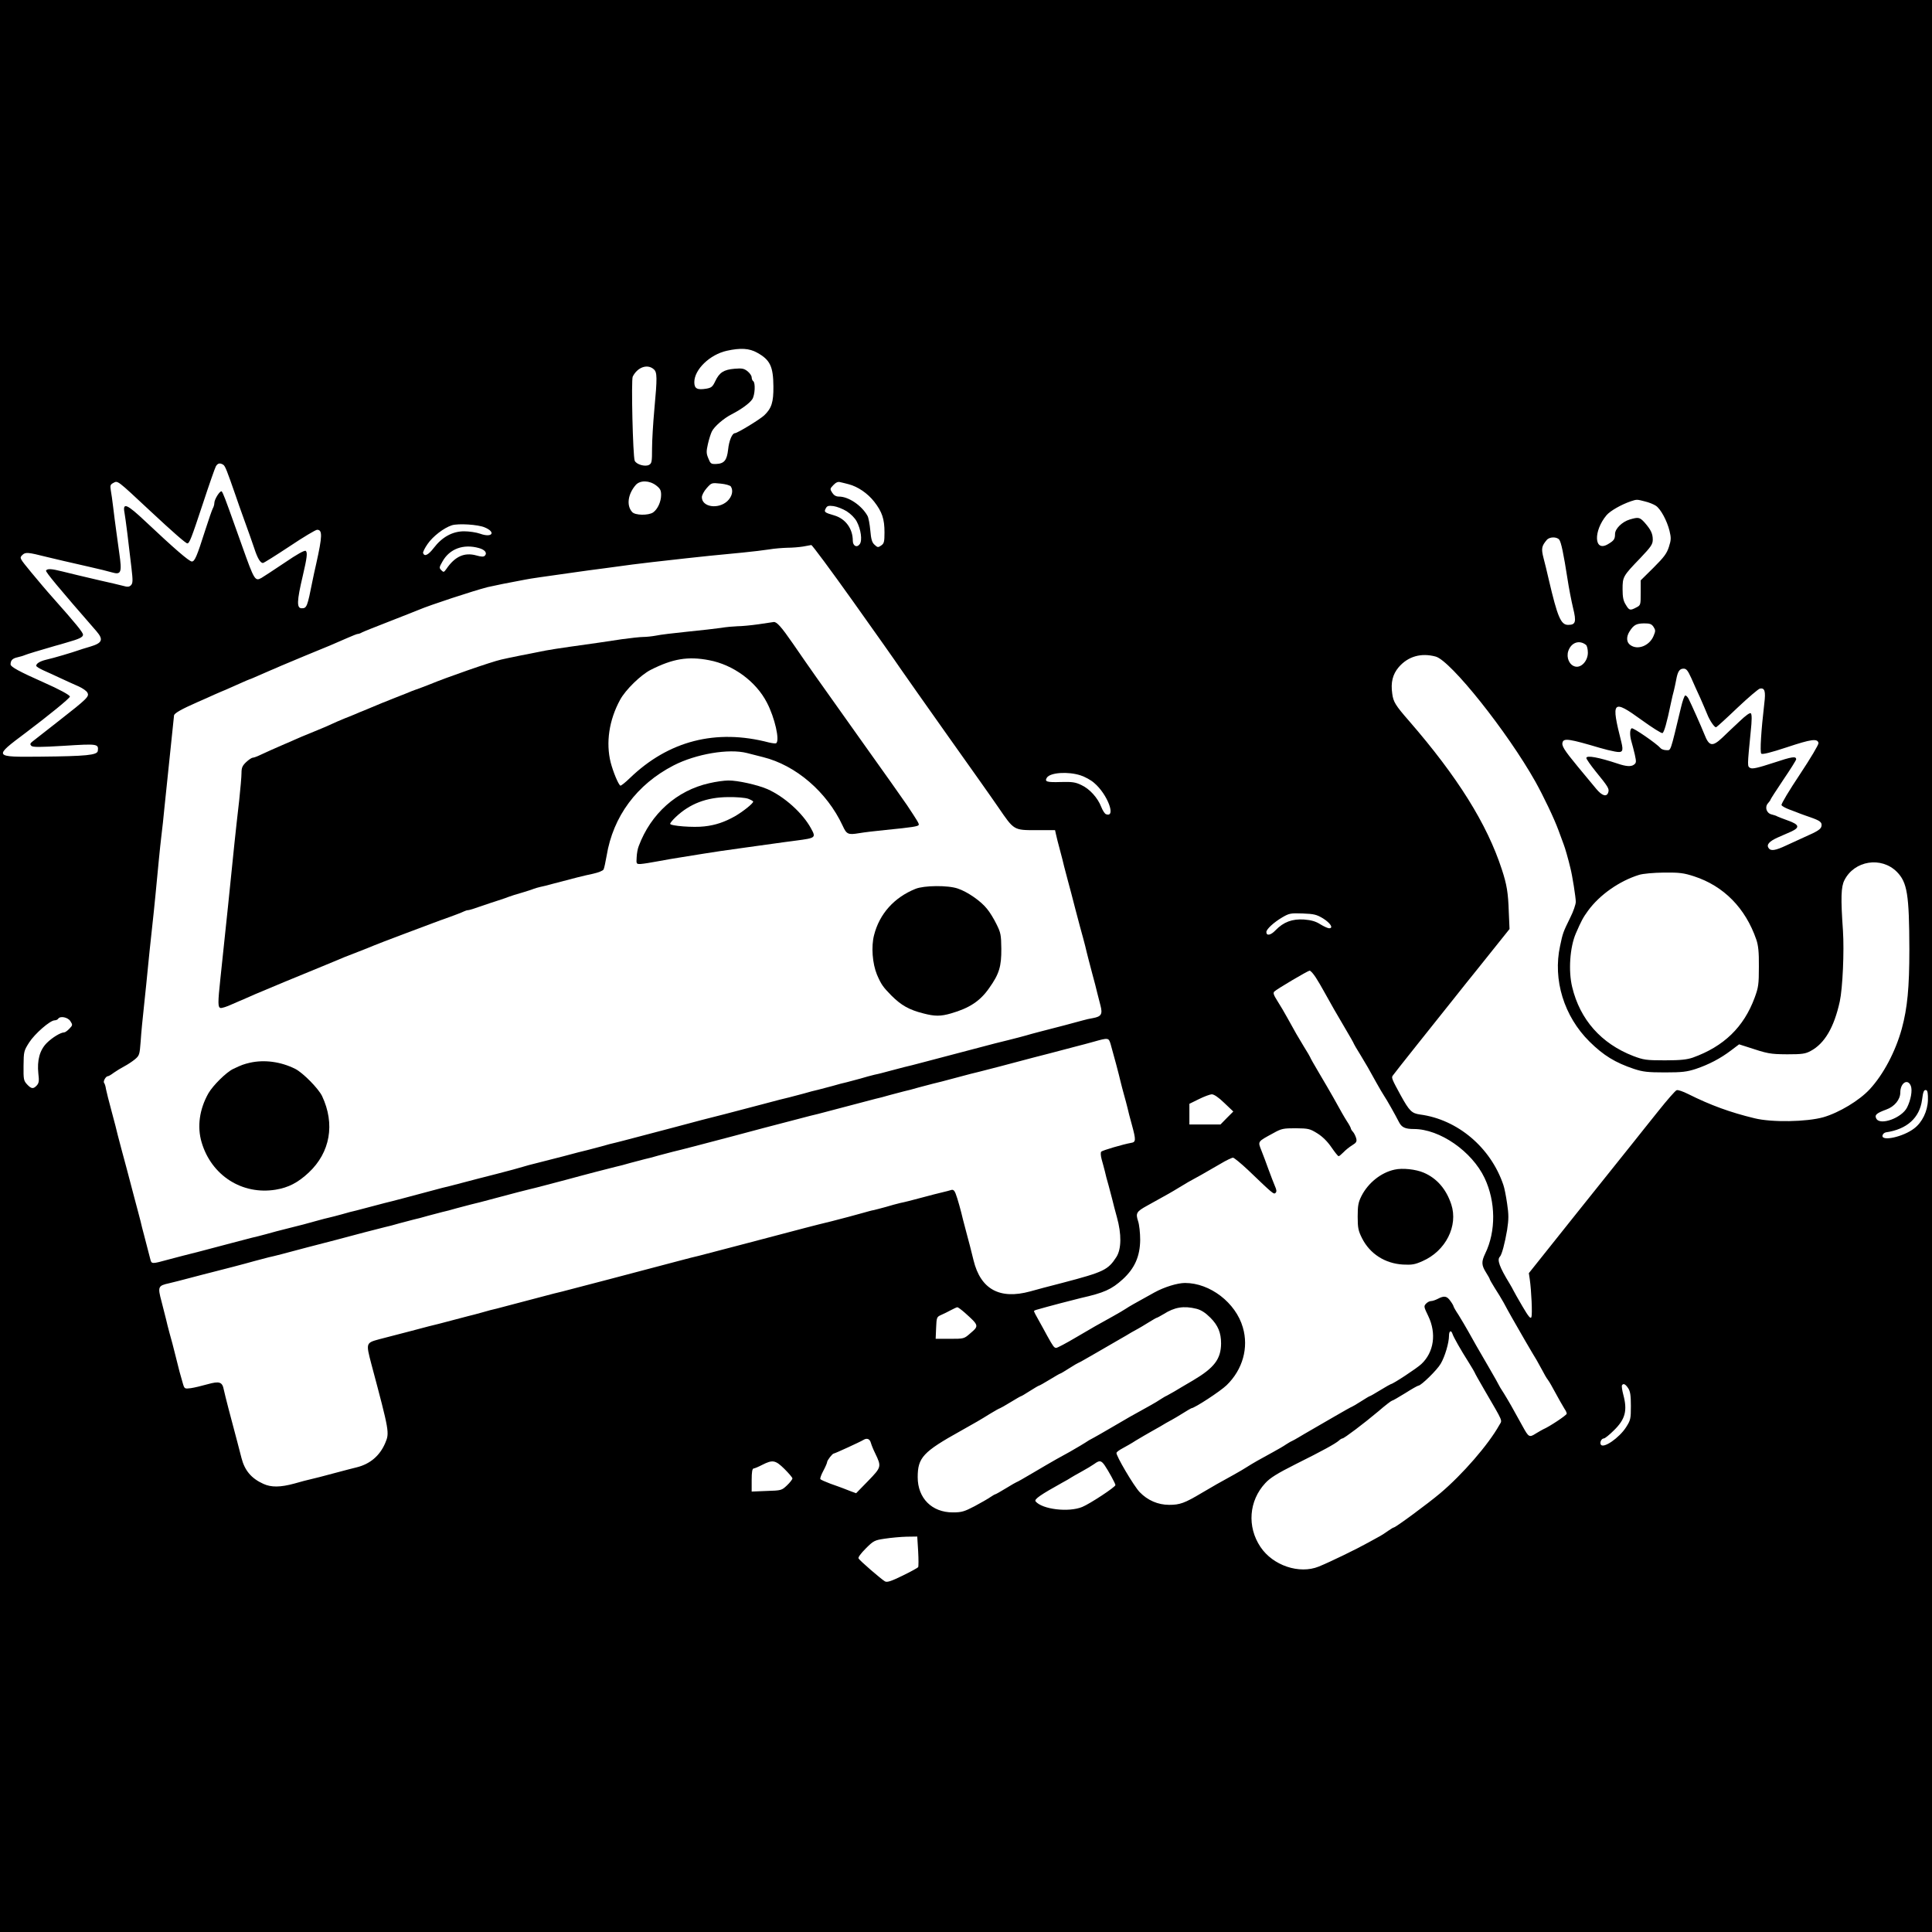 <?xml version="1.0" standalone="no"?>
<!DOCTYPE svg PUBLIC "-//W3C//DTD SVG 20010904//EN"
 "http://www.w3.org/TR/2001/REC-SVG-20010904/DTD/svg10.dtd">
<svg version="1.0" xmlns="http://www.w3.org/2000/svg"
 width="1280pt" height="1280pt" viewBox="0 0 1280 1280"
 preserveAspectRatio="xMidYMid meet">
<g transform="translate(0,1280) scale(0.1,-0.1)"
fill="#000000" stroke="none">
<path d="M0 6400 l0 -6400 6400 0 6400 0 0 6400 0 6400 -6400 0 -6400 0 0
-6400z m5017 4063 c85 -47 106 -91 107 -223 1 -105 -12 -145 -61 -192 -29 -27
-178 -118 -194 -118 -18 0 -39 -49 -45 -108 -8 -72 -26 -94 -80 -96 -33 -1
-37 2 -51 37 -14 33 -14 46 -3 95 7 31 19 69 26 83 16 33 78 87 131 114 66 34
120 74 137 100 18 27 22 110 6 120 -5 3 -10 15 -10 25 0 10 -12 28 -27 40 -24
19 -37 21 -86 17 -72 -6 -101 -25 -128 -82 -18 -38 -26 -44 -59 -50 -61 -10
-80 0 -80 43 0 84 103 183 215 208 91 20 149 17 202 -13z m-685 -110 c22 -20
23 -53 3 -268 -8 -88 -15 -204 -15 -257 0 -88 -2 -98 -20 -108 -26 -14 -85 3
-95 28 -12 30 -24 535 -13 557 32 63 98 86 140 48z m-2853 -632 c13 -8 25 -40
81 -201 10 -30 37 -107 60 -170 23 -63 52 -145 64 -181 22 -68 41 -99 58 -99
6 0 85 50 176 110 91 61 173 110 183 110 36 0 35 -41 -6 -225 -9 -38 -20 -90
-25 -115 -34 -172 -38 -180 -71 -180 -34 0 -33 46 7 215 28 120 32 154 20 165
-8 6 -55 -20 -143 -80 -72 -48 -140 -93 -151 -99 -42 -23 -47 -16 -127 209
-14 39 -36 102 -50 140 -60 169 -78 216 -86 224 -9 10 -49 -51 -49 -77 0 -9
-4 -25 -10 -35 -5 -9 -28 -75 -51 -147 -55 -173 -69 -205 -88 -205 -18 0 -119
88 -306 264 -125 118 -154 130 -140 58 7 -39 27 -197 46 -365 10 -85 9 -101
-3 -114 -12 -12 -23 -13 -54 -4 -22 6 -91 22 -154 36 -137 32 -166 39 -247 59
-72 18 -99 20 -108 6 -5 -8 82 -113 334 -402 48 -56 39 -78 -41 -102 -35 -10
-72 -22 -83 -26 -27 -10 -160 -50 -210 -61 -41 -10 -65 -25 -65 -40 0 -5 21
-18 47 -30 27 -12 80 -36 118 -54 39 -18 91 -42 117 -53 26 -12 52 -30 57 -41
14 -25 0 -39 -188 -186 -85 -66 -163 -128 -175 -137 -17 -13 -18 -19 -9 -29
10 -10 53 -10 219 0 221 14 228 13 222 -34 -4 -28 -77 -35 -378 -38 -315 -3
-315 -3 -100 158 151 114 293 229 293 240 0 10 -72 49 -174 94 -158 70 -219
103 -219 119 0 27 13 40 45 47 17 4 39 10 50 15 17 7 89 29 200 61 17 4 53 15
80 23 82 23 105 35 105 51 0 15 -47 73 -200 245 -37 41 -101 117 -144 169 -77
94 -78 94 -58 114 21 20 35 19 162 -13 53 -13 152 -36 280 -65 63 -14 131 -31
151 -37 62 -18 68 -2 49 129 -5 38 -14 103 -20 146 -6 43 -15 112 -20 155 -5
42 -12 93 -16 114 -5 31 -3 38 16 48 31 17 23 22 245 -185 151 -141 236 -215
246 -215 14 0 26 30 103 263 41 125 80 236 86 247 12 21 27 25 49 11z m2868
-137 c27 -21 33 -32 33 -63 0 -45 -23 -95 -53 -116 -31 -21 -120 -20 -139 3
-39 43 -28 120 25 180 29 31 89 30 134 -4z m1275 8 c62 -16 127 -61 170 -116
52 -67 68 -114 68 -203 0 -63 -3 -74 -22 -87 -20 -14 -24 -14 -44 5 -17 15
-23 37 -28 95 -4 42 -12 86 -19 97 -38 68 -125 127 -188 127 -20 0 -34 8 -45
25 -16 25 -16 27 7 51 16 17 31 24 44 20 11 -2 37 -9 57 -14z m-780 -15 c18
-28 8 -68 -24 -98 -61 -55 -168 -38 -168 27 0 13 14 40 32 60 32 36 33 36 92
30 33 -3 63 -12 68 -19z m6056 -99 c26 -6 58 -19 73 -29 32 -22 73 -98 90
-166 11 -46 11 -60 -4 -106 -14 -44 -32 -68 -102 -138 l-85 -84 0 -82 c0 -81
0 -83 -30 -98 -40 -21 -46 -20 -69 19 -16 25 -21 50 -21 102 0 82 2 87 117
206 72 76 83 92 83 123 0 40 -13 66 -54 113 -33 36 -41 37 -99 20 -50 -15 -97
-61 -97 -96 0 -34 -7 -44 -48 -68 -91 -53 -97 87 -8 193 25 29 97 70 161 92
40 13 39 13 93 -1z m-5289 -65 c27 -17 55 -45 67 -68 28 -52 38 -126 20 -150
-19 -26 -46 -12 -46 23 0 79 -48 145 -122 167 -66 19 -70 23 -57 47 9 17 18
19 51 15 22 -3 61 -18 87 -34z m-2398 -107 c77 -32 50 -71 -30 -42 -25 9 -73
16 -106 16 -77 0 -146 -38 -201 -110 -36 -47 -62 -60 -71 -34 -2 6 11 33 30
60 35 51 108 107 161 124 43 13 173 5 217 -14z m7119 -81 c13 -16 29 -93 55
-260 9 -60 26 -147 37 -193 23 -93 17 -112 -33 -112 -48 0 -70 52 -128 300
-11 47 -26 112 -35 144 -16 62 -12 79 22 119 18 21 65 22 82 2z m-4680 -407
c146 -205 288 -406 316 -448 28 -41 170 -242 315 -447 145 -204 296 -417 334
-473 104 -152 101 -150 251 -150 l124 0 6 -27 c3 -16 15 -62 26 -103 11 -41
24 -91 28 -110 5 -19 16 -62 25 -95 9 -33 32 -118 50 -190 19 -71 41 -157 51
-190 9 -33 20 -76 24 -95 5 -19 20 -80 35 -135 15 -55 31 -116 35 -135 5 -19
14 -56 21 -82 15 -57 5 -73 -49 -83 -20 -3 -50 -10 -67 -15 -57 -16 -175 -47
-285 -75 -36 -9 -78 -21 -95 -26 -16 -5 -68 -18 -115 -30 -47 -11 -128 -32
-180 -46 -153 -40 -278 -73 -380 -100 -52 -14 -111 -29 -130 -33 -19 -5 -62
-16 -95 -25 -33 -9 -78 -21 -100 -25 -22 -5 -65 -17 -95 -26 -30 -8 -71 -19
-90 -24 -19 -4 -62 -15 -95 -25 -33 -9 -76 -20 -95 -25 -19 -4 -62 -15 -95
-25 -33 -9 -76 -20 -95 -25 -19 -4 -98 -24 -175 -45 -186 -49 -362 -95 -405
-105 -19 -5 -60 -16 -90 -24 -53 -14 -123 -33 -345 -91 -55 -15 -116 -30 -135
-35 -19 -4 -62 -15 -95 -25 -33 -9 -76 -20 -95 -25 -19 -4 -89 -22 -155 -40
-66 -17 -147 -38 -180 -46 -33 -8 -75 -19 -93 -25 -19 -6 -95 -27 -170 -46
-75 -19 -180 -46 -232 -60 -52 -14 -111 -29 -130 -33 -19 -5 -60 -16 -90 -24
-97 -26 -254 -68 -290 -76 -19 -5 -62 -16 -95 -25 -33 -9 -76 -20 -95 -25 -19
-4 -62 -15 -95 -25 -33 -9 -71 -19 -85 -22 -14 -3 -45 -11 -70 -18 -76 -21
-122 -34 -205 -54 -44 -11 -107 -27 -140 -37 -33 -9 -76 -20 -95 -24 -19 -5
-78 -20 -130 -34 -177 -47 -295 -78 -330 -86 -19 -5 -62 -16 -95 -25 -109 -30
-111 -30 -119 2 -10 40 -23 89 -41 158 -9 33 -20 76 -24 95 -5 19 -23 89 -41
155 -17 66 -40 152 -50 190 -10 39 -26 97 -35 130 -9 33 -20 76 -25 95 -4 19
-22 89 -40 155 -18 66 -35 134 -38 150 -2 17 -8 35 -12 40 -9 10 11 45 25 45
5 0 22 10 39 23 17 12 48 31 69 42 21 11 53 32 70 46 31 26 32 31 39 120 3 52
14 162 23 244 9 83 20 193 25 245 5 52 16 160 25 240 9 80 20 188 25 240 18
188 29 307 39 390 6 47 15 130 20 185 14 135 54 522 64 615 2 15 50 42 157 89
30 13 80 35 110 49 30 13 64 28 75 32 11 5 51 23 88 39 38 17 70 31 72 31 3 0
30 12 62 26 32 14 67 29 78 34 11 4 40 17 65 28 25 11 97 41 160 67 162 66
190 78 283 119 32 14 62 26 67 26 6 0 18 4 28 10 9 5 94 39 187 75 94 37 179
70 190 75 72 31 365 127 455 150 33 8 151 32 250 50 40 8 113 18 340 50 36 5
119 17 185 25 66 9 149 20 185 25 61 8 174 21 355 41 89 10 204 22 375 38 63
6 143 16 176 21 34 6 88 10 120 11 33 0 79 4 104 8 25 5 50 9 55 10 6 0 129
-166 275 -371z m-2477 351 c40 -11 57 -33 39 -51 -8 -8 -24 -7 -56 2 -79 22
-142 -6 -199 -90 -16 -22 -18 -23 -33 -8 -15 15 -15 19 7 57 47 85 139 119
242 90z m7782 -522 c14 -22 14 -28 0 -61 -27 -64 -104 -95 -153 -60 -27 18
-29 55 -5 92 27 42 44 51 95 52 39 0 50 -4 63 -23z m-447 -120 c6 -5 12 -28
12 -51 0 -55 -44 -102 -84 -92 -38 9 -60 58 -46 102 19 57 73 77 118 41z
m-996 -77 c100 -28 475 -499 660 -828 54 -97 124 -243 153 -322 15 -41 31 -84
35 -95 8 -19 32 -103 44 -155 13 -49 36 -196 36 -225 0 -16 -16 -64 -37 -105
-47 -96 -49 -101 -67 -187 -49 -224 26 -467 195 -634 93 -92 170 -139 295
-181 58 -19 90 -23 204 -23 115 0 146 4 205 23 86 29 163 69 234 123 l53 40
47 -15 c145 -48 157 -50 271 -51 99 0 121 3 156 22 92 49 155 155 193 328 19
88 30 332 21 470 -15 215 -13 290 10 334 66 130 244 158 347 55 69 -70 82
-149 83 -514 0 -254 -13 -388 -50 -525 -42 -152 -121 -302 -212 -401 -69 -75
-204 -156 -308 -186 -111 -31 -341 -35 -455 -7 -162 39 -293 87 -441 161 -34
17 -68 29 -76 25 -9 -3 -63 -65 -122 -139 -59 -73 -133 -167 -166 -208 -33
-41 -202 -253 -376 -470 l-315 -395 6 -40 c11 -75 18 -233 11 -251 -5 -14 -19
2 -60 72 -29 49 -55 96 -59 104 -4 8 -15 29 -25 45 -68 111 -85 159 -65 179
13 13 33 89 48 177 11 72 11 102 0 175 -7 49 -18 105 -25 124 -84 248 -303
433 -551 466 -56 8 -71 22 -130 129 -54 99 -61 114 -53 127 4 6 79 102 167
212 88 111 198 248 244 306 46 58 112 141 148 185 35 44 98 123 140 175 l76
95 -5 115 c-4 125 -13 180 -46 280 -98 301 -293 613 -615 984 -90 103 -104
126 -111 180 -11 75 3 129 43 176 62 72 149 96 245 70z m1693 -142 c15 -35 42
-94 60 -133 17 -38 37 -86 45 -105 17 -44 50 -92 60 -88 5 2 68 59 140 128 73
69 140 126 150 128 32 6 39 -18 29 -98 -21 -180 -30 -323 -20 -333 7 -7 63 7
169 42 162 54 204 60 210 28 2 -9 -52 -100 -123 -207 -70 -105 -125 -196 -122
-204 3 -7 27 -20 54 -30 26 -10 57 -21 68 -26 11 -4 43 -16 70 -25 63 -22 77
-33 73 -57 -3 -21 -24 -35 -113 -74 -33 -15 -87 -40 -120 -55 -74 -35 -104
-39 -118 -17 -15 22 5 44 60 69 24 10 64 28 89 39 61 28 55 47 -21 74 -33 12
-64 24 -70 27 -5 4 -22 9 -37 13 -35 8 -48 49 -24 75 9 10 16 20 16 23 0 3 38
62 85 132 47 69 85 130 85 135 0 22 -25 19 -151 -23 -101 -33 -139 -42 -153
-34 -20 11 -20 8 3 242 8 73 8 113 1 120 -6 6 -32 -12 -77 -55 -38 -35 -88
-83 -113 -107 -65 -61 -87 -57 -118 23 -22 55 -85 196 -104 234 -7 14 -17 24
-23 23 -5 0 -18 -36 -28 -79 -73 -304 -66 -283 -97 -283 -15 0 -33 6 -39 14
-25 29 -181 137 -191 131 -13 -8 -13 -49 -1 -89 5 -17 15 -55 22 -85 11 -50
10 -56 -7 -68 -18 -13 -51 -11 -104 7 -126 42 -210 58 -210 38 0 -7 28 -47 61
-88 84 -103 92 -116 84 -140 -10 -32 -41 -23 -79 23 -19 23 -74 89 -122 147
-93 113 -110 140 -101 164 10 26 48 20 247 -39 30 -9 75 -20 98 -24 52 -10 59
0 44 62 -70 275 -59 287 134 147 69 -50 131 -89 138 -87 11 4 29 67 57 202 6
28 14 64 19 80 4 17 11 48 15 70 10 56 22 75 49 75 19 0 28 -12 51 -62z
m-4046 -645 c28 -9 69 -31 90 -50 89 -75 148 -234 78 -207 -8 3 -22 25 -31 48
-23 60 -77 120 -132 145 -39 19 -61 22 -135 20 -94 -3 -110 2 -93 29 22 34
140 42 223 15z m4065 -669 c196 -64 340 -210 412 -419 13 -38 18 -82 17 -180
0 -117 -3 -137 -28 -205 -72 -195 -204 -323 -410 -397 -39 -13 -80 -18 -185
-18 -125 0 -141 3 -210 29 -211 82 -352 240 -404 457 -26 107 -15 263 24 354
36 83 48 106 81 151 77 106 209 198 339 238 27 8 94 14 165 15 104 1 131 -3
199 -25z m-2458 -279 c49 -31 70 -65 40 -65 -9 0 -35 12 -58 26 -31 20 -60 28
-108 32 -78 5 -136 -16 -189 -71 -32 -34 -61 -39 -61 -12 0 19 49 64 105 97
46 27 56 29 136 26 75 -3 92 -7 135 -33z m-48 -392 c17 -27 39 -64 49 -83 57
-103 87 -155 142 -248 34 -57 61 -105 61 -108 0 -2 19 -34 42 -71 43 -71 54
-90 108 -188 18 -33 41 -71 50 -85 17 -25 72 -122 98 -173 18 -36 41 -47 99
-47 172 0 385 -148 469 -325 74 -157 76 -352 4 -500 -26 -54 -25 -77 5 -125
14 -22 25 -42 25 -45 0 -3 15 -29 33 -58 19 -29 45 -72 59 -97 13 -25 38 -70
55 -100 31 -56 145 -252 163 -280 5 -8 21 -37 36 -65 14 -27 31 -57 38 -65 6
-8 16 -24 22 -35 52 -95 79 -143 90 -160 8 -11 14 -25 14 -31 0 -10 -118 -88
-155 -103 -5 -2 -27 -15 -49 -28 -44 -28 -48 -26 -88 47 -66 121 -94 169 -124
218 -19 29 -34 54 -34 56 0 2 -30 55 -66 117 -85 146 -94 162 -134 234 -18 32
-48 83 -66 112 -19 28 -34 55 -34 58 0 4 -9 20 -21 36 -23 33 -41 36 -83 14
-15 -8 -36 -15 -46 -15 -9 0 -24 -8 -33 -18 -15 -16 -13 -22 16 -82 55 -115
37 -239 -46 -317 -28 -27 -189 -133 -202 -133 -2 0 -34 -18 -70 -40 -36 -22
-67 -40 -70 -40 -3 0 -29 -16 -59 -35 -30 -19 -57 -35 -59 -35 -3 0 -56 -30
-118 -66 -63 -37 -134 -78 -159 -92 -25 -14 -58 -34 -75 -44 -16 -10 -37 -21
-45 -25 -8 -3 -26 -14 -40 -23 -14 -10 -52 -32 -85 -50 -33 -18 -80 -44 -105
-58 -25 -14 -56 -33 -70 -42 -14 -9 -52 -32 -85 -50 -104 -57 -128 -71 -213
-121 -114 -68 -145 -79 -216 -79 -74 0 -143 30 -195 84 -39 40 -160 246 -154
261 2 6 20 19 41 30 20 11 60 33 87 51 28 17 78 46 110 64 33 18 74 42 90 52
17 10 37 21 45 25 8 4 38 22 67 40 29 18 54 33 56 33 20 0 193 113 234 153
106 103 147 248 107 383 -47 163 -217 294 -383 294 -50 0 -138 -27 -203 -63
-141 -78 -164 -91 -188 -107 -14 -9 -52 -32 -85 -50 -107 -59 -128 -71 -247
-141 -64 -38 -123 -69 -130 -69 -14 0 -20 8 -60 80 -13 25 -39 71 -56 102 -18
31 -32 59 -32 61 0 3 10 8 23 11 57 17 256 69 287 76 155 35 204 57 278 124
80 73 115 153 116 262 0 45 -6 101 -14 124 -17 52 -11 63 60 102 140 77 167
93 203 115 21 13 53 32 70 42 18 10 57 32 87 48 30 17 86 50 125 72 38 23 76
41 84 41 7 0 52 -37 100 -82 165 -158 170 -163 182 -151 8 8 7 20 -4 44 -8 19
-27 68 -42 109 -15 41 -36 99 -48 128 -24 61 -27 57 78 114 55 31 67 33 150
33 84 -1 93 -3 143 -34 34 -21 67 -54 93 -92 22 -32 43 -59 48 -59 4 0 18 12
32 26 13 14 39 35 57 46 28 17 33 25 27 47 -4 14 -13 33 -21 42 -8 8 -14 19
-14 22 0 4 -11 26 -26 48 -25 40 -32 53 -91 159 -17 30 -58 101 -92 158 -34
57 -61 105 -61 108 0 2 -19 34 -42 71 -43 71 -53 88 -108 188 -18 33 -48 84
-66 112 -26 41 -31 55 -21 64 19 18 221 137 233 138 7 1 25 -20 42 -46z
m-8252 -288 c16 -25 16 -27 -6 -50 -13 -14 -29 -25 -35 -25 -23 0 -79 -34
-115 -70 -47 -47 -65 -115 -56 -202 6 -49 4 -63 -10 -79 -23 -25 -36 -24 -65
7 -22 24 -24 33 -23 123 1 94 2 99 37 154 37 58 139 147 169 147 9 0 20 5 23
10 13 21 64 11 81 -15z m6892 -152 c20 -69 55 -201 67 -253 3 -14 13 -50 21
-80 9 -30 19 -71 24 -90 4 -19 17 -70 29 -112 28 -103 27 -115 -6 -120 -51 -9
-188 -49 -197 -58 -5 -5 -4 -27 3 -52 7 -24 16 -59 21 -78 4 -19 15 -62 25
-95 9 -33 20 -76 25 -95 4 -19 18 -71 30 -115 31 -111 30 -209 -3 -262 -56
-87 -83 -100 -357 -172 -85 -22 -182 -47 -215 -57 -202 -55 -328 14 -375 206
-19 77 -28 113 -45 175 -9 33 -20 76 -25 95 -13 57 -37 143 -49 173 -8 20 -16
27 -29 23 -9 -3 -35 -10 -57 -15 -22 -5 -85 -21 -140 -36 -55 -15 -118 -31
-140 -35 -22 -5 -65 -17 -95 -26 -30 -8 -66 -18 -80 -21 -14 -2 -45 -11 -70
-18 -75 -21 -121 -33 -210 -56 -47 -11 -125 -31 -175 -44 -245 -65 -287 -76
-380 -100 -55 -14 -143 -38 -195 -51 -52 -14 -111 -29 -130 -34 -19 -4 -78
-19 -130 -33 -95 -25 -218 -58 -470 -124 -74 -19 -178 -46 -230 -60 -52 -14
-111 -29 -130 -33 -19 -5 -62 -16 -95 -25 -33 -9 -76 -20 -95 -25 -19 -5 -62
-16 -95 -25 -33 -9 -76 -20 -95 -25 -19 -4 -62 -15 -95 -25 -33 -9 -76 -21
-95 -25 -19 -5 -62 -16 -95 -25 -33 -9 -76 -20 -95 -25 -19 -4 -105 -26 -190
-49 -85 -22 -179 -47 -208 -54 -88 -24 -88 -25 -52 -163 121 -453 121 -456 92
-525 -36 -84 -100 -138 -187 -160 -16 -4 -84 -21 -150 -39 -66 -18 -136 -36
-155 -40 -19 -4 -69 -17 -110 -29 -92 -25 -153 -26 -205 -2 -80 36 -124 89
-145 171 -9 35 -37 144 -86 327 -14 54 -28 110 -31 125 -10 53 -29 59 -108 37
-39 -11 -89 -23 -111 -26 -41 -5 -42 -5 -53 33 -15 50 -26 91 -50 189 -11 44
-27 107 -37 140 -9 33 -20 76 -24 95 -5 19 -18 72 -30 118 -26 97 -23 104 50
120 25 6 90 22 145 37 55 15 116 30 135 35 68 17 226 58 285 75 33 9 76 20 95
25 38 8 103 25 252 65 54 14 141 36 193 50 52 14 139 37 192 51 54 14 114 29
133 34 19 4 62 15 95 25 33 9 76 20 95 25 19 4 62 15 95 25 33 9 76 20 95 25
19 4 62 15 95 25 33 9 76 20 95 25 19 4 89 22 155 40 151 40 180 48 230 60 22
5 65 16 95 24 30 8 99 26 152 40 54 15 142 38 195 52 54 14 114 29 133 34 19
4 62 15 95 25 33 9 76 20 95 25 19 4 62 15 95 25 33 9 76 20 95 25 33 7 227
58 390 101 41 11 136 36 210 56 74 19 178 46 230 60 52 14 111 29 130 33 19 5
62 16 95 25 33 9 76 20 95 25 19 5 62 16 95 25 33 9 76 20 95 25 19 4 62 15
95 25 33 9 76 20 95 25 19 4 62 15 95 25 33 9 76 20 95 25 19 4 89 22 155 40
66 18 136 36 155 40 19 5 79 20 132 34 204 54 294 78 328 86 19 5 62 16 95 25
33 9 76 20 95 25 19 5 67 17 105 28 99 28 100 27 113 -15z m5302 -278 c11 -29
0 -92 -25 -142 -35 -70 -179 -122 -204 -74 -13 24 1 36 66 60 54 19 93 66 93
113 0 64 50 95 70 43z m113 -93 c-2 -74 -38 -148 -91 -188 -72 -56 -218 -88
-210 -47 2 10 12 19 23 21 139 20 223 96 239 215 7 56 13 70 29 64 8 -3 11
-26 10 -65z m-4662 -19 l60 -57 -43 -43 -42 -43 -103 0 -103 0 0 68 0 69 63
31 c34 17 72 31 85 32 15 0 45 -20 83 -57z m-1719 -1390 c95 -85 95 -87 36
-137 -41 -36 -42 -36 -135 -36 l-94 0 3 72 c3 70 4 73 33 86 17 7 46 22 65 32
19 10 38 19 42 19 5 1 27 -16 50 -36z m1535 26 c31 -8 59 -26 92 -59 51 -51
71 -100 71 -171 -1 -103 -45 -161 -185 -244 -49 -29 -106 -62 -125 -74 -19
-11 -42 -24 -50 -28 -8 -3 -26 -14 -40 -23 -14 -10 -45 -28 -70 -42 -113 -62
-162 -90 -255 -145 -55 -32 -107 -62 -115 -66 -8 -4 -24 -13 -35 -19 -28 -19
-91 -56 -128 -77 -18 -10 -57 -31 -87 -48 -30 -17 -101 -58 -158 -92 -57 -34
-105 -61 -108 -61 -2 0 -33 -18 -69 -40 -36 -22 -68 -40 -71 -40 -3 0 -18 -9
-33 -19 -14 -10 -61 -37 -104 -60 -69 -36 -86 -41 -145 -41 -138 0 -232 94
-232 233 0 130 35 168 285 307 93 52 133 75 192 112 34 21 65 38 68 38 2 0 34
18 70 40 36 22 67 40 70 40 3 0 29 16 59 35 30 19 57 35 60 35 3 0 35 18 71
40 36 22 67 40 70 40 3 0 29 16 59 35 30 19 57 35 59 35 3 0 56 30 118 66 63
37 134 78 159 92 25 14 59 34 75 44 17 10 37 21 45 25 8 4 38 22 67 40 29 18
55 33 58 33 3 0 22 11 43 23 74 47 134 57 219 36z m1696 -166 c7 -22 54 -105
108 -190 21 -34 39 -64 39 -66 0 -3 30 -56 66 -118 128 -220 117 -195 97 -231
-72 -129 -243 -326 -391 -451 -82 -69 -296 -227 -308 -227 -3 0 -20 -10 -37
-22 -18 -13 -41 -28 -52 -34 -11 -6 -47 -26 -80 -44 -77 -43 -252 -128 -328
-159 -129 -52 -304 7 -386 130 -90 134 -77 306 32 423 32 35 79 64 202 126
179 89 262 135 286 156 8 8 19 14 23 14 11 0 142 99 236 178 46 40 88 72 92
72 5 0 44 23 88 50 44 28 83 50 88 50 17 0 124 104 147 145 28 47 55 139 55
185 0 33 14 40 23 13z m1164 -360 c14 -21 18 -48 18 -118 0 -85 -2 -94 -32
-141 -45 -70 -150 -143 -167 -115 -9 14 4 41 20 41 7 0 37 24 66 53 76 74 91
131 63 236 -8 30 -12 58 -9 63 9 15 23 8 41 -19z m-5017 -363 c4 -14 16 -44
28 -68 43 -89 42 -92 -46 -183 l-80 -82 -33 12 c-19 7 -43 17 -54 21 -11 4
-48 18 -83 30 -34 13 -65 26 -67 31 -3 4 6 29 20 55 14 26 25 52 25 58 1 12
35 56 44 56 7 0 177 78 196 90 24 15 43 7 50 -20z m-573 -172 c29 -29 53 -57
53 -63 0 -6 -16 -27 -36 -46 -35 -33 -37 -34 -135 -37 l-99 -4 0 76 c0 54 4
76 13 77 6 0 32 11 57 24 69 35 87 32 147 -27z m2121 25 c26 -38 72 -122 72
-132 0 -13 -169 -124 -220 -145 -90 -37 -265 -16 -309 37 -11 14 33 44 177
124 26 14 52 29 57 33 6 4 37 22 70 40 33 18 71 41 85 51 34 25 45 24 68 -8z
m-1235 -570 c3 -53 3 -101 0 -106 -3 -4 -49 -30 -103 -56 -76 -37 -102 -46
-117 -38 -23 13 -166 136 -175 152 -4 7 15 33 48 66 51 51 58 55 127 65 39 6
104 12 143 13 l71 1 6 -97z"/>
<path d="M5025 8664 c-49 -7 -112 -13 -139 -13 -27 -1 -76 -5 -110 -11 -33 -5
-133 -16 -221 -25 -88 -9 -182 -20 -208 -26 -27 -5 -65 -9 -85 -9 -20 0 -84
-7 -142 -15 -116 -18 -182 -27 -345 -50 -60 -8 -132 -20 -160 -25 -88 -17
-259 -51 -295 -60 -63 -14 -365 -119 -475 -165 -16 -6 -46 -18 -65 -25 -19 -6
-44 -16 -55 -20 -11 -5 -56 -23 -100 -40 -90 -36 -104 -41 -160 -65 -22 -9
-49 -20 -60 -25 -11 -4 -38 -15 -60 -25 -22 -9 -49 -20 -60 -24 -27 -11 -58
-24 -130 -57 -33 -14 -81 -34 -106 -44 -26 -10 -68 -28 -95 -40 -27 -12 -58
-26 -69 -30 -57 -25 -124 -54 -159 -71 -22 -11 -45 -19 -52 -19 -6 0 -26 -13
-43 -29 -25 -24 -31 -37 -31 -72 0 -24 -7 -104 -15 -179 -29 -253 -31 -279
-75 -710 -9 -88 -27 -260 -50 -475 -17 -159 -17 -189 1 -193 9 -2 43 9 75 24
33 14 68 30 79 34 11 5 45 20 75 33 43 19 313 131 475 197 18 7 38 16 120 50
11 4 52 20 90 35 39 15 84 33 100 40 17 7 104 41 195 75 91 34 181 68 200 75
19 7 69 26 110 40 41 15 83 31 92 36 10 5 23 9 30 9 7 0 42 11 78 24 36 12 90
31 120 40 30 10 64 21 75 26 11 4 47 16 80 25 33 10 69 21 80 26 11 4 31 10
45 13 14 3 50 11 80 20 139 37 210 55 268 67 36 8 67 20 71 29 4 8 13 49 20
90 43 262 200 473 444 599 148 76 365 113 486 82 20 -5 68 -17 106 -27 218
-54 424 -231 528 -455 26 -57 36 -61 109 -49 34 6 113 15 173 21 182 18 218
24 222 34 2 9 -7 24 -78 131 -14 21 -157 224 -318 449 -300 422 -309 434 -437
620 -78 113 -108 146 -128 144 -6 -1 -51 -8 -101 -15z m-327 -238 c160 -30
311 -141 383 -281 52 -99 87 -253 61 -269 -4 -3 -26 0 -48 5 -351 92 -665 11
-921 -236 -31 -30 -59 -52 -63 -50 -14 9 -47 89 -64 153 -33 131 -11 281 62
415 36 67 138 166 203 199 146 74 247 91 387 64z"/>
<path d="M4699 7611 c-215 -48 -387 -202 -467 -416 -7 -16 -13 -50 -14 -75 -3
-44 -2 -45 27 -44 17 1 68 9 115 18 47 9 112 20 145 25 33 5 103 17 155 25
102 16 107 17 280 41 63 9 144 20 180 25 36 5 106 15 155 21 130 17 132 19 98
81 -55 101 -176 210 -289 260 -65 28 -197 58 -259 57 -27 0 -84 -8 -126 -18z
m258 -103 c18 -7 33 -15 33 -19 0 -12 -66 -65 -121 -97 -68 -38 -128 -59 -202
-67 -71 -9 -227 3 -227 17 0 6 17 26 37 45 93 88 204 131 347 132 55 1 114 -4
133 -11z"/>
<path d="M6065 6911 c-141 -57 -238 -165 -274 -306 -20 -76 -11 -189 19 -262
28 -65 40 -82 95 -138 65 -65 117 -95 212 -119 76 -20 115 -20 184 0 121 35
192 81 252 167 67 94 82 144 81 262 -1 91 -4 106 -32 162 -17 35 -45 81 -63
102 -40 51 -130 113 -193 134 -66 23 -225 21 -281 -2z"/>
<path d="M1655 5759 c-38 -9 -54 -14 -110 -41 -45 -21 -133 -108 -164 -161
-60 -106 -76 -222 -45 -326 65 -219 268 -349 490 -313 85 14 147 46 219 113
143 134 176 322 89 507 -24 50 -127 155 -179 181 -95 47 -203 62 -300 40z"/>
<path d="M9240 5051 c-90 -19 -176 -88 -220 -175 -21 -42 -25 -64 -25 -136 0
-76 4 -94 29 -144 52 -103 152 -167 271 -174 59 -3 79 0 130 23 153 67 237
233 190 376 -34 102 -96 173 -183 210 -51 22 -140 32 -192 20z"/>
</g>
</svg>
